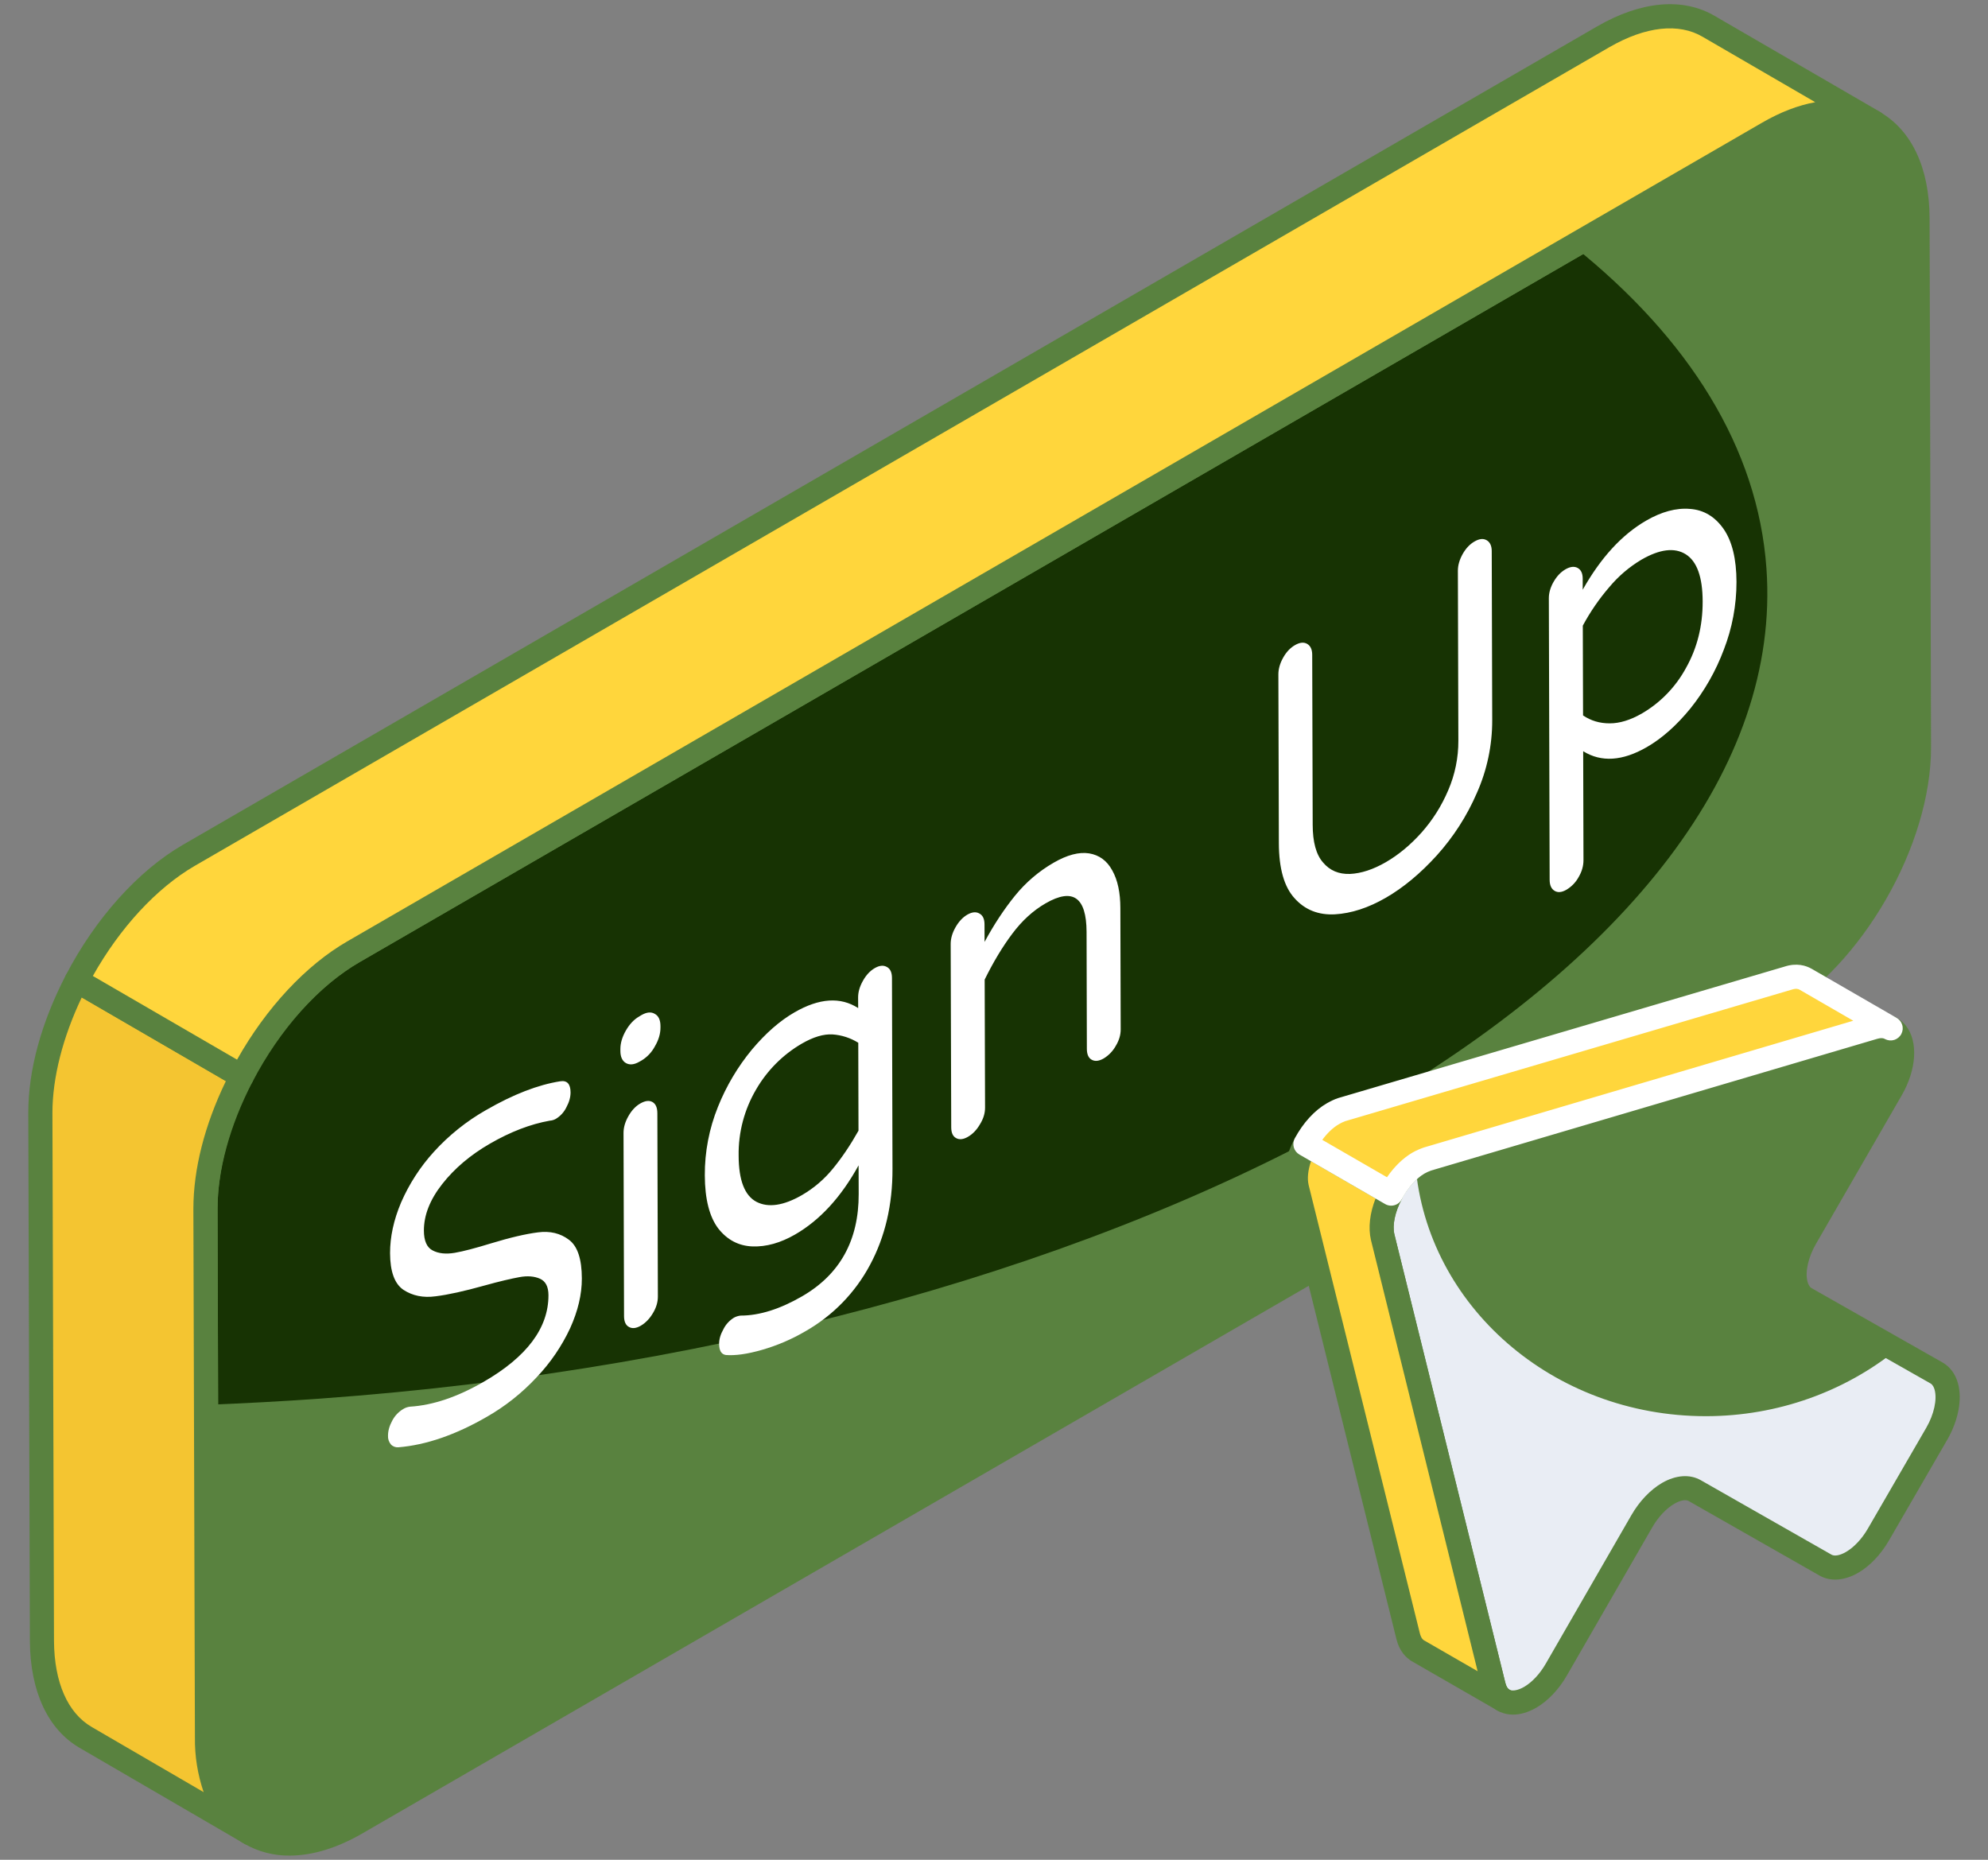 <svg width="62" height="58" viewBox="0 0 62 58" fill="none" xmlns="http://www.w3.org/2000/svg">
<rect x="0" y="0" width="62" height="58" fill="#808080" stroke="none"/>
<path d="M55.147 4.149C57.712 2.666 59.792 3.855 59.801 6.808L59.848 23.292C59.856 26.245 57.788 29.843 55.224 31.328L11.111 56.854C8.546 58.337 6.464 57.139 6.456 54.187L6.409 37.702C6.401 34.75 8.469 31.159 11.033 29.676L55.147 4.149Z" fill="#173303"/>
<path d="M59.848 23.286C59.86 26.251 57.791 29.849 55.224 31.324L11.104 56.856C8.548 58.344 6.467 57.136 6.454 54.185L6.42 43.814C7.6 43.765 8.781 43.705 9.974 43.619C35.776 41.765 55.979 30.165 55.09 17.723C54.823 13.966 52.669 10.551 49.067 7.671L55.151 4.146C57.708 2.671 59.789 3.855 59.801 6.805L59.848 23.286Z" fill="#59823F"/>
<path d="M9.031 57.87C8.542 57.875 8.06 57.751 7.635 57.509C6.637 56.935 6.083 55.756 6.079 54.187L6.032 37.703C6.024 34.638 8.183 30.89 10.845 29.349L54.958 3.823C56.322 3.034 57.625 2.916 58.625 3.491C59.622 4.064 60.174 5.242 60.178 6.807L60.224 23.291C60.233 26.362 58.074 30.112 55.412 31.653L11.299 57.18C10.507 57.638 9.735 57.87 9.031 57.87ZM55.335 4.475L11.222 30.001C8.768 31.422 6.778 34.876 6.786 37.701L6.832 54.186C6.836 55.473 7.255 56.422 8.011 56.857C8.769 57.292 9.803 57.175 10.922 56.527L55.035 31.002C57.489 29.581 59.479 26.124 59.471 23.293L59.424 6.809C59.421 5.524 59.004 4.578 58.25 4.144C57.493 3.709 56.457 3.824 55.335 4.475Z" fill="#59823F"/>
<path d="M1.259 34.703L1.308 51.183C1.32 52.659 1.831 53.696 2.671 54.184L7.807 57.172C6.978 56.696 6.456 55.659 6.456 54.184L6.407 37.704C6.407 36.37 6.842 34.91 7.54 33.567L2.392 30.579C1.695 31.917 1.259 33.371 1.259 34.703Z" fill="#F4C531"/>
<path d="M7.807 57.549C7.732 57.55 7.659 57.528 7.597 57.486L2.482 54.509C1.496 53.936 0.944 52.756 0.932 51.187L0.882 34.704V34.703C0.882 33.369 1.289 31.883 2.057 30.405C2.081 30.36 2.113 30.321 2.152 30.288C2.192 30.256 2.237 30.232 2.286 30.218C2.335 30.204 2.386 30.2 2.437 30.206C2.487 30.212 2.536 30.228 2.58 30.253L7.728 33.242C7.812 33.291 7.874 33.37 7.901 33.463C7.928 33.556 7.918 33.655 7.873 33.741C7.17 35.093 6.784 36.502 6.784 37.703L6.832 54.182C6.832 55.441 7.249 56.406 7.977 56.836L7.996 56.846C8.067 56.888 8.123 56.952 8.155 57.028C8.186 57.105 8.192 57.19 8.17 57.27C8.149 57.349 8.101 57.42 8.036 57.471C7.97 57.521 7.889 57.549 7.807 57.549ZM1.635 34.703L1.684 51.183C1.694 52.472 2.112 53.424 2.861 53.859L6.351 55.891C6.164 55.342 6.071 54.764 6.079 54.184L6.031 37.704C6.031 36.462 6.38 35.089 7.044 33.717L2.549 31.107C1.958 32.347 1.636 33.61 1.635 34.703Z" fill="#59823F"/>
<path d="M53.3 0.83C52.461 0.33 51.293 0.403 50.002 1.147L5.884 26.677C4.481 27.494 3.239 28.951 2.392 30.58L7.54 33.568C8.386 31.94 9.624 30.487 11.032 29.678L55.151 4.148C56.44 3.404 57.609 3.331 58.449 3.818L53.3 0.83Z" fill="#FFD63C"/>
<path d="M7.539 33.944C7.473 33.944 7.408 33.926 7.351 33.893L2.203 30.905C2.119 30.856 2.057 30.778 2.03 30.685C2.003 30.592 2.012 30.492 2.057 30.406C2.976 28.64 4.303 27.162 5.695 26.352L49.814 0.821C51.191 0.027 52.496 -0.087 53.491 0.505L58.638 3.492C58.817 3.597 58.879 3.827 58.774 4.007C58.749 4.05 58.716 4.087 58.677 4.118C58.638 4.148 58.593 4.17 58.545 4.182C58.497 4.195 58.447 4.198 58.398 4.191C58.349 4.185 58.302 4.168 58.259 4.143C57.504 3.704 56.467 3.823 55.338 4.473L11.22 30.004C9.947 30.736 8.728 32.098 7.873 33.742C7.841 33.803 7.793 33.855 7.735 33.89C7.676 33.926 7.608 33.945 7.539 33.945V33.944ZM2.896 30.437L7.393 33.047C8.3 31.433 9.543 30.098 10.845 29.35L54.962 3.822C55.529 3.494 56.085 3.282 56.612 3.187L53.111 1.154L53.108 1.152C52.358 0.706 51.322 0.82 50.191 1.472L6.072 27.004C4.883 27.696 3.739 28.935 2.896 30.437Z" fill="#59823F"/>
<path d="M44.244 36.268C44.336 36.215 44.43 36.174 44.526 36.146L58.431 32.04C59.312 31.782 59.622 32.865 58.982 33.972L56.306 38.606C55.853 39.392 55.855 40.24 56.311 40.501L60.397 42.82C60.853 43.08 60.856 43.928 60.402 44.713L58.581 47.859C58.354 48.251 58.056 48.555 57.758 48.727C57.459 48.899 57.161 48.94 56.932 48.811L52.855 46.486C52.626 46.357 52.328 46.398 52.03 46.571C51.73 46.742 51.433 47.046 51.206 47.438L48.537 52.069C48.304 52.472 48.01 52.766 47.719 52.934C47.211 53.226 46.716 53.135 46.581 52.563L43.12 38.579C42.939 37.816 43.521 36.685 44.244 36.268Z" fill="#59823F"/>
<path d="M60.404 44.708L58.585 47.858C58.383 48.212 58.098 48.511 57.755 48.731C57.456 48.9 57.158 48.943 56.935 48.806L52.86 46.486C52.624 46.358 52.327 46.401 52.029 46.571C51.731 46.74 51.433 47.05 51.21 47.433L48.539 52.072C48.343 52.424 48.061 52.72 47.72 52.933C47.208 53.231 46.719 53.136 46.581 52.561L43.121 38.58C42.952 37.846 43.472 36.782 44.144 36.335C44.505 40.718 48.421 44.166 53.2 44.166C55.466 44.166 57.552 43.378 59.138 42.102L60.394 42.815C60.851 43.081 60.851 43.932 60.404 44.709V44.708Z" fill="#E9EDF4"/>
<path d="M47.187 53.473C47.048 53.473 46.914 53.446 46.792 53.393C46.503 53.268 46.299 53.004 46.215 52.649L42.755 38.67C42.539 37.759 43.16 36.46 44.056 35.942C44.175 35.873 44.299 35.82 44.421 35.784L58.326 31.68C58.775 31.548 59.181 31.66 59.439 31.988C59.827 32.481 59.775 33.353 59.309 34.16L56.633 38.795C56.393 39.211 56.29 39.674 56.372 39.975C56.391 40.043 56.428 40.132 56.498 40.173L60.583 42.492C60.818 42.626 60.985 42.852 61.065 43.147C61.2 43.646 61.074 44.302 60.73 44.9L58.908 48.048C58.656 48.483 58.315 48.84 57.947 49.053C57.521 49.298 57.085 49.329 56.748 49.138L52.669 46.814C52.573 46.757 52.403 46.789 52.218 46.897C51.967 47.042 51.717 47.308 51.533 47.626L48.864 52.257C48.612 52.693 48.271 53.05 47.908 53.26C47.663 53.401 47.416 53.473 47.187 53.473ZM58.68 32.379C58.642 32.379 58.595 32.386 58.537 32.403L44.631 36.508C44.565 36.527 44.499 36.555 44.432 36.594C43.835 36.939 43.348 37.915 43.486 38.493L46.945 52.473C46.975 52.598 47.023 52.675 47.089 52.703C47.188 52.745 47.357 52.709 47.531 52.609C47.781 52.464 48.023 52.205 48.21 51.881L50.879 47.251C51.131 46.815 51.472 46.458 51.839 46.245C52.267 45.999 52.704 45.97 53.04 46.161L57.118 48.484C57.215 48.541 57.384 48.508 57.568 48.402C57.821 48.256 58.07 47.99 58.254 47.671L60.076 44.525C60.316 44.11 60.417 43.646 60.336 43.345C60.318 43.277 60.28 43.188 60.21 43.147L56.125 40.828C55.889 40.694 55.724 40.468 55.644 40.173C55.508 39.673 55.634 39.017 55.98 38.419L58.655 33.784C59.017 33.158 58.984 32.629 58.846 32.453C58.827 32.431 58.787 32.379 58.68 32.379Z" fill="#59823F"/>
<path d="M40.445 37.039L43.914 51.021C43.968 51.245 44.074 51.393 44.212 51.478L46.889 53.019C46.74 52.934 46.634 52.784 46.58 52.561L43.122 38.58C43.027 38.175 43.149 37.672 43.386 37.224L40.713 35.679C40.473 36.128 40.349 36.634 40.445 37.039Z" fill="#FFD63C"/>
<path d="M46.888 53.395C46.823 53.395 46.759 53.378 46.703 53.345C46.7 53.345 46.698 53.343 46.696 53.343L44.024 51.805C43.854 51.7 43.641 51.499 43.548 51.108L40.08 37.132V37.128C39.968 36.66 40.079 36.067 40.381 35.503C40.405 35.458 40.437 35.419 40.476 35.387C40.516 35.356 40.561 35.332 40.609 35.318C40.658 35.304 40.709 35.3 40.759 35.306C40.809 35.313 40.857 35.329 40.901 35.354L43.574 36.898C43.658 36.947 43.721 37.027 43.748 37.12C43.774 37.214 43.764 37.315 43.718 37.401C43.506 37.8 43.421 38.208 43.488 38.495L46.945 52.471C46.985 52.633 47.046 52.676 47.072 52.69L47.077 52.693C47.149 52.734 47.206 52.798 47.237 52.875C47.269 52.952 47.275 53.037 47.254 53.117C47.232 53.197 47.185 53.268 47.119 53.319C47.053 53.369 46.972 53.396 46.889 53.396L46.888 53.395ZM40.811 36.951L44.279 50.929C44.299 51.01 44.336 51.112 44.41 51.156L46.083 52.12L42.756 38.671C42.667 38.291 42.72 37.835 42.9 37.377L40.887 36.214C40.793 36.489 40.765 36.75 40.811 36.95V36.951Z" fill="#59823F"/>
<path d="M56.312 30.539C56.163 30.454 55.983 30.432 55.758 30.507L41.85 34.603C41.754 34.635 41.669 34.678 41.573 34.731C41.233 34.926 40.926 35.28 40.713 35.679L43.386 37.223C43.599 36.823 43.904 36.467 44.239 36.272C44.334 36.218 44.431 36.175 44.526 36.144L58.435 32.036C58.648 31.972 58.84 31.994 58.978 32.08L56.312 30.539Z" fill="#FFD63C"/>
<path d="M43.386 37.601C43.32 37.601 43.255 37.583 43.198 37.55L40.525 36.006C40.44 35.957 40.377 35.877 40.35 35.782C40.324 35.688 40.334 35.587 40.381 35.501C40.642 35.015 40.999 34.626 41.386 34.405C41.508 34.337 41.613 34.285 41.731 34.246L55.652 30.146C56.032 30.021 56.323 30.112 56.499 30.213H56.5L59.138 31.737C59.181 31.76 59.22 31.791 59.252 31.829C59.284 31.867 59.308 31.911 59.323 31.958C59.338 32.005 59.343 32.055 59.339 32.104C59.334 32.154 59.32 32.202 59.297 32.246C59.275 32.289 59.243 32.328 59.205 32.36C59.167 32.392 59.124 32.416 59.077 32.431C59.029 32.446 58.98 32.451 58.93 32.447C58.881 32.442 58.833 32.428 58.789 32.406L58.77 32.395C58.72 32.369 58.636 32.37 58.544 32.398L44.633 36.505C44.56 36.531 44.489 36.563 44.422 36.601C44.168 36.749 43.909 37.042 43.718 37.401C43.686 37.462 43.638 37.512 43.58 37.547C43.521 37.582 43.454 37.601 43.386 37.601ZM41.239 35.549L43.256 36.714C43.484 36.383 43.758 36.116 44.05 35.946C44.164 35.882 44.284 35.828 44.409 35.786L57.798 31.833L56.125 30.866C56.081 30.841 56.014 30.819 55.878 30.864L41.955 34.965C41.886 34.99 41.819 35.022 41.756 35.06C41.577 35.163 41.396 35.334 41.238 35.549H41.239ZM15.159 34.619C16.009 34.128 16.779 33.831 17.469 33.722C17.684 33.687 17.793 33.802 17.794 34.069C17.794 34.212 17.754 34.366 17.666 34.529C17.593 34.682 17.477 34.809 17.331 34.896C17.274 34.928 17.211 34.946 17.146 34.95C16.544 35.057 15.922 35.296 15.28 35.667C14.668 36.02 14.171 36.442 13.789 36.93C13.409 37.415 13.219 37.897 13.22 38.379C13.221 38.696 13.312 38.906 13.495 38.998C13.677 39.094 13.906 39.117 14.178 39.072C14.454 39.025 14.828 38.925 15.298 38.781C15.91 38.594 16.401 38.481 16.779 38.433C17.152 38.384 17.475 38.461 17.742 38.663C18.012 38.862 18.145 39.265 18.146 39.872C18.147 40.371 18.024 40.886 17.78 41.425C17.517 41.987 17.165 42.502 16.738 42.951C16.285 43.438 15.763 43.854 15.186 44.184C14.205 44.751 13.283 45.066 12.425 45.136C12.382 45.14 12.339 45.134 12.299 45.119C12.259 45.104 12.222 45.08 12.193 45.049C12.128 44.972 12.095 44.874 12.101 44.774C12.101 44.623 12.144 44.471 12.231 44.309C12.309 44.158 12.427 44.032 12.573 43.944C12.639 43.903 12.714 43.877 12.792 43.869C13.505 43.824 14.269 43.565 15.079 43.097C16.433 42.316 17.107 41.415 17.105 40.392C17.104 40.126 17.015 39.957 16.84 39.879C16.665 39.802 16.452 39.782 16.197 39.83C15.941 39.877 15.578 39.961 15.104 40.093C14.478 40.268 13.97 40.38 13.586 40.427C13.2 40.481 12.866 40.41 12.586 40.228C12.306 40.04 12.167 39.657 12.165 39.081C12.164 38.576 12.277 38.05 12.508 37.503C12.76 36.924 13.105 36.39 13.53 35.923C14 35.405 14.55 34.965 15.158 34.619H15.159ZM20.421 31.619C20.54 31.683 20.597 31.812 20.598 31.997V32.051C20.598 32.236 20.542 32.432 20.425 32.63C20.329 32.813 20.185 32.966 20.009 33.073L19.941 33.111C19.776 33.206 19.639 33.22 19.52 33.153C19.406 33.087 19.348 32.958 19.348 32.773V32.719C19.347 32.534 19.405 32.338 19.518 32.141C19.635 31.938 19.772 31.793 19.938 31.698L20.004 31.658C20.169 31.564 20.306 31.55 20.421 31.619ZM19.965 34.416C20.12 34.327 20.247 34.311 20.349 34.369C20.45 34.426 20.501 34.544 20.501 34.722L20.517 40.437C20.517 40.606 20.468 40.778 20.364 40.95C20.26 41.127 20.132 41.258 19.985 41.344C19.84 41.428 19.715 41.441 19.615 41.383C19.514 41.33 19.463 41.216 19.462 41.046L19.446 35.331C19.446 35.161 19.496 34.989 19.597 34.811C19.697 34.632 19.821 34.5 19.965 34.416ZM27.659 30.156C27.766 30.214 27.817 30.327 27.818 30.498L27.834 36.453C27.838 37.573 27.604 38.569 27.136 39.443C26.674 40.312 25.974 41.031 25.119 41.517C24.693 41.767 24.238 41.962 23.763 42.098C23.306 42.23 22.93 42.281 22.637 42.258C22.498 42.236 22.428 42.123 22.427 41.91C22.427 41.767 22.47 41.615 22.561 41.454C22.634 41.306 22.749 41.181 22.89 41.094C22.954 41.059 23.024 41.037 23.097 41.029C23.687 41.029 24.326 40.825 25.011 40.43C26.194 39.747 26.784 38.683 26.78 37.236L26.777 36.343C26.231 37.335 25.57 38.054 24.797 38.5C24.34 38.763 23.9 38.886 23.469 38.872C23.041 38.856 22.684 38.672 22.403 38.315C22.127 37.953 21.984 37.401 21.981 36.656C21.977 35.922 22.117 35.196 22.392 34.516C22.651 33.87 23.008 33.268 23.451 32.732C23.881 32.221 24.32 31.836 24.778 31.572C25.55 31.126 26.213 31.083 26.764 31.439L26.762 31.107C26.762 30.937 26.812 30.765 26.913 30.587C27.012 30.408 27.137 30.276 27.282 30.192C27.429 30.107 27.554 30.097 27.658 30.156H27.659ZM26.774 35.262L26.767 32.52C26.525 32.369 26.249 32.28 25.965 32.26C25.685 32.244 25.365 32.339 25.003 32.549C24.413 32.893 23.924 33.385 23.582 33.975C23.213 34.602 23.024 35.319 23.036 36.046C23.039 36.811 23.225 37.288 23.592 37.481C23.959 37.671 24.434 37.604 25.016 37.268C25.383 37.054 25.708 36.776 25.976 36.446C26.255 36.107 26.519 35.715 26.774 35.262ZM32.86 26.905C33.283 26.661 33.653 26.564 33.967 26.614C34.28 26.666 34.522 26.839 34.688 27.145C34.858 27.447 34.94 27.84 34.941 28.319L34.951 32.102C34.952 32.273 34.902 32.445 34.798 32.617C34.709 32.778 34.579 32.913 34.422 33.009C34.274 33.094 34.149 33.108 34.048 33.05C33.948 32.997 33.897 32.883 33.896 32.712L33.887 29.063C33.883 27.978 33.458 27.682 32.608 28.173C32.222 28.396 31.875 28.711 31.57 29.12C31.265 29.525 30.977 30.005 30.709 30.55L30.721 34.546C30.721 34.715 30.671 34.888 30.563 35.062C30.46 35.239 30.336 35.367 30.188 35.453C30.043 35.537 29.919 35.55 29.818 35.493C29.716 35.439 29.666 35.325 29.666 35.156L29.649 29.44C29.649 29.27 29.698 29.098 29.799 28.92C29.9 28.742 30.024 28.609 30.168 28.525C30.316 28.44 30.441 28.43 30.544 28.489C30.653 28.547 30.704 28.661 30.704 28.831L30.706 29.375C30.997 28.836 31.315 28.354 31.654 27.935C31.993 27.518 32.396 27.173 32.86 26.905ZM45.986 16.887C46.134 16.801 46.259 16.787 46.363 16.847C46.468 16.906 46.523 17.022 46.523 17.188L46.538 22.452C46.541 23.239 46.377 24.018 46.056 24.737C45.749 25.448 45.327 26.103 44.809 26.678C44.299 27.24 43.768 27.682 43.22 27.998C42.672 28.314 42.142 28.486 41.63 28.515C41.121 28.541 40.701 28.378 40.376 28.016C40.048 27.659 39.886 27.084 39.884 26.294L39.869 21.03C39.869 20.864 39.918 20.688 40.018 20.51C40.119 20.331 40.24 20.204 40.387 20.119C40.535 20.034 40.66 20.02 40.764 20.079C40.869 20.138 40.924 20.254 40.924 20.421L40.939 25.722C40.94 26.259 41.045 26.651 41.262 26.898C41.474 27.15 41.754 27.267 42.104 27.255C42.451 27.239 42.824 27.117 43.218 26.89C43.611 26.663 43.984 26.355 44.329 25.97C44.677 25.578 44.956 25.14 45.167 24.643C45.377 24.155 45.484 23.63 45.482 23.099L45.467 17.798C45.467 17.631 45.517 17.455 45.617 17.277C45.718 17.099 45.842 16.969 45.986 16.887ZM53.751 16.492C54.018 16.875 54.154 17.427 54.156 18.146C54.157 18.869 54.023 19.586 53.761 20.261C53.514 20.922 53.162 21.541 52.721 22.092C52.294 22.616 51.838 23.024 51.361 23.299C50.601 23.737 49.941 23.779 49.375 23.428L49.384 26.826C49.384 27.004 49.335 27.18 49.233 27.353C49.144 27.517 49.012 27.653 48.851 27.749C48.704 27.833 48.582 27.843 48.481 27.781C48.38 27.719 48.329 27.606 48.329 27.435L48.304 18.658C48.304 18.488 48.353 18.316 48.454 18.142C48.555 17.968 48.675 17.841 48.823 17.755C48.971 17.67 49.096 17.655 49.2 17.711C49.305 17.767 49.36 17.878 49.36 18.049V18.392C49.923 17.395 50.58 16.675 51.34 16.236C51.817 15.96 52.274 15.835 52.703 15.871C53.134 15.901 53.481 16.11 53.751 16.492ZM52.582 20.83C52.93 20.211 53.104 19.519 53.101 18.755C53.099 17.994 52.922 17.504 52.572 17.285C52.224 17.068 51.763 17.125 51.192 17.454C50.813 17.68 50.475 17.968 50.192 18.307C49.872 18.677 49.595 19.081 49.363 19.512L49.371 22.312C49.611 22.475 49.887 22.56 50.204 22.559C50.516 22.559 50.849 22.456 51.206 22.251C51.786 21.913 52.262 21.421 52.582 20.83Z" fill="white"/>
</svg>
